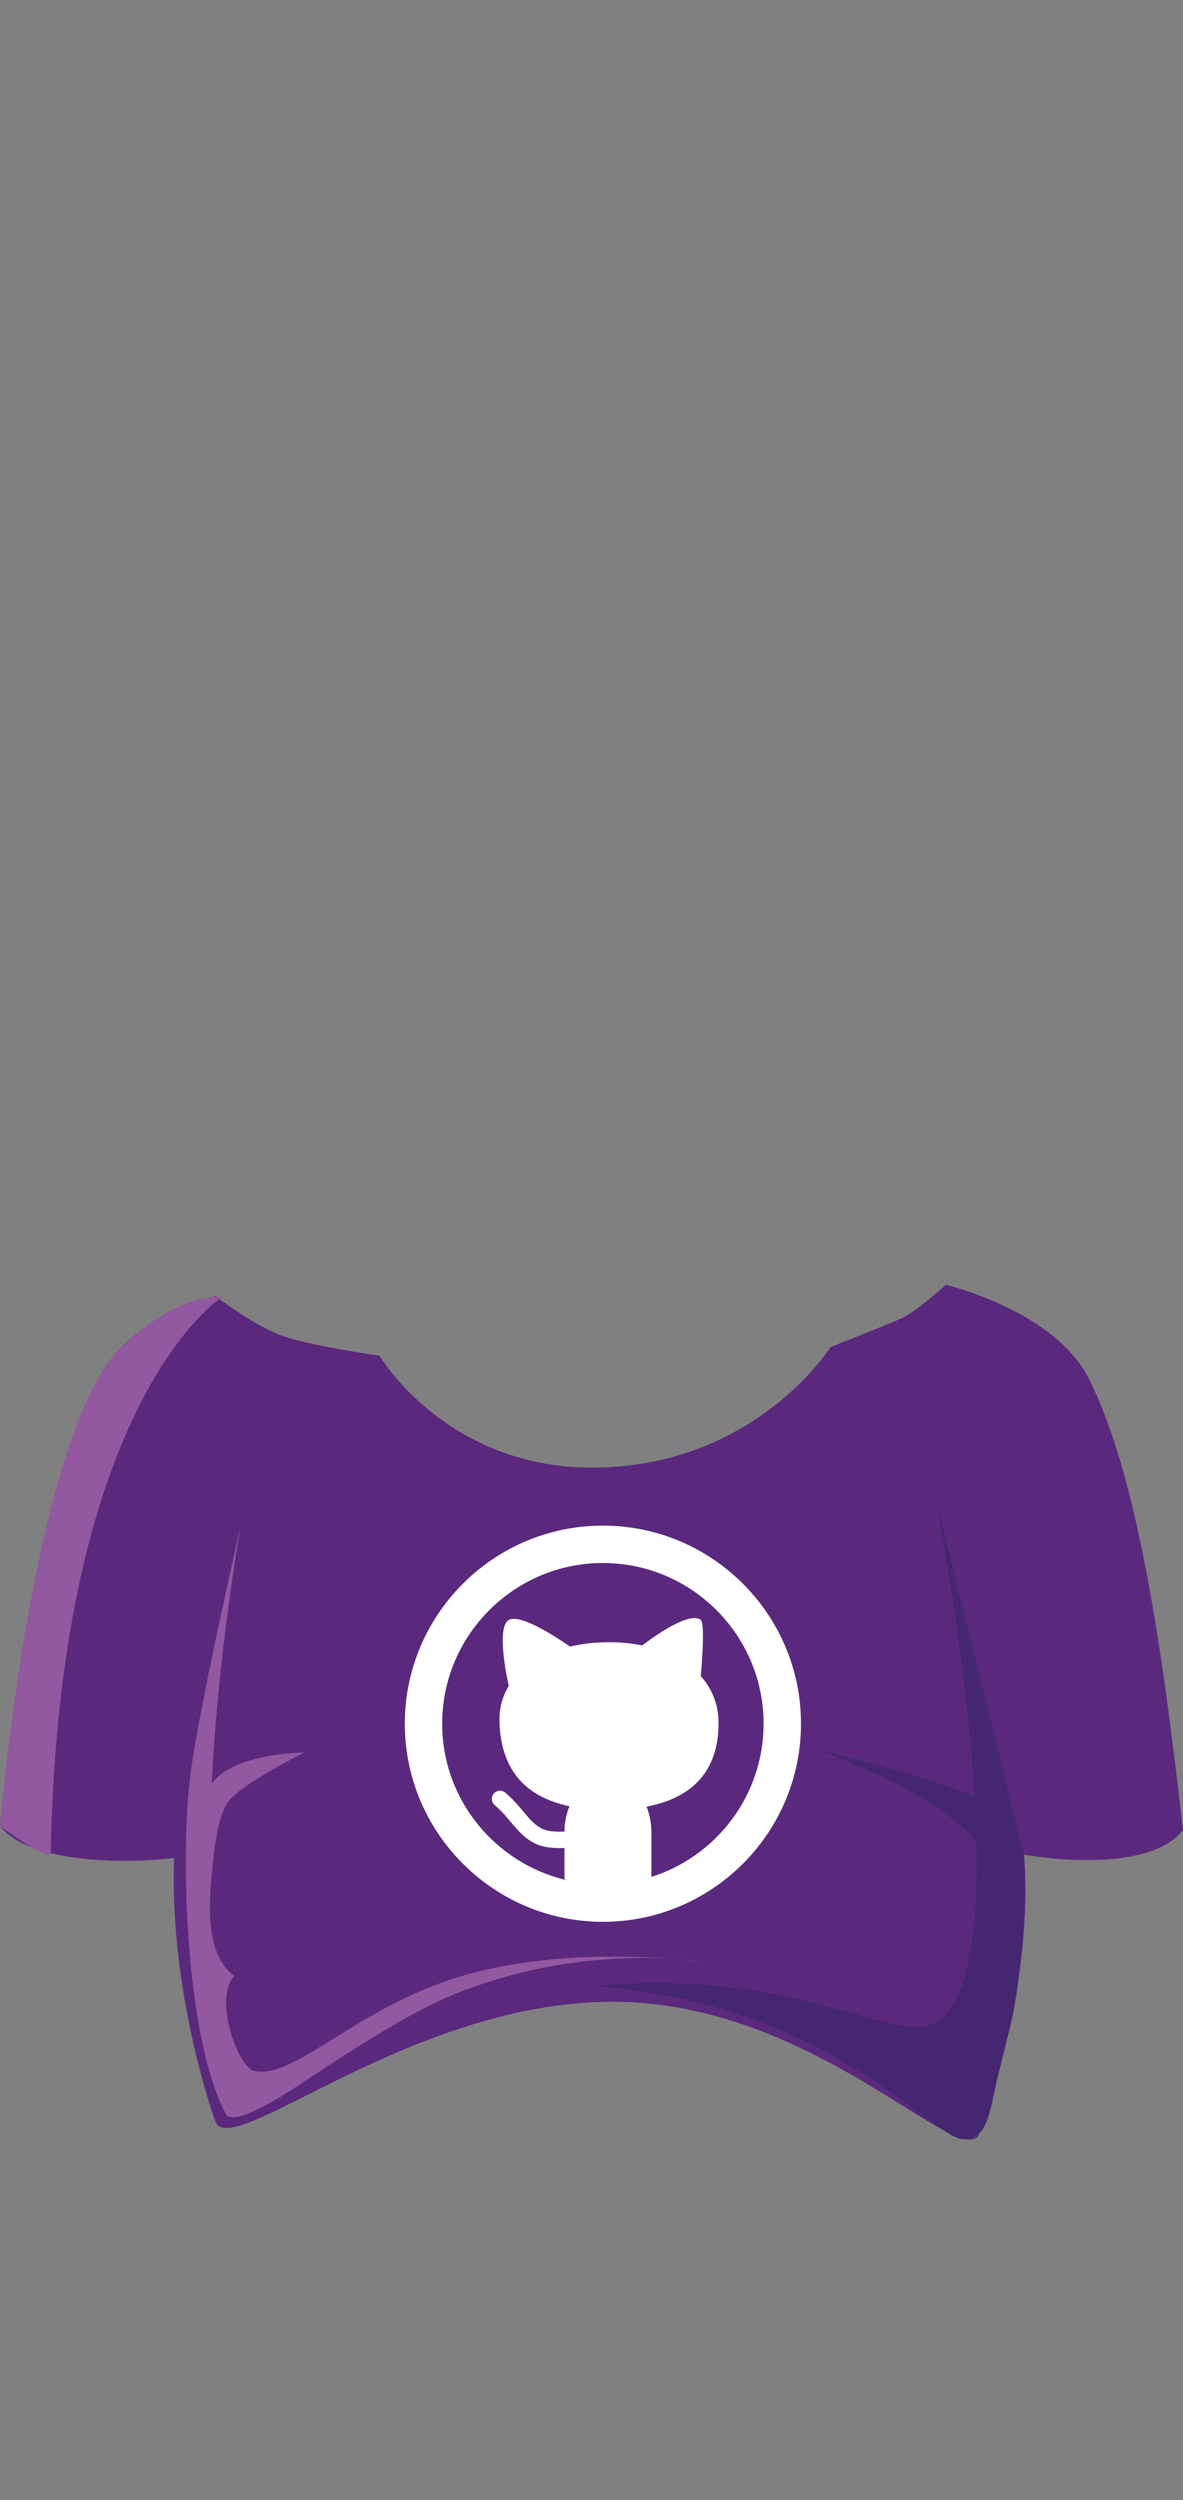<?xml version="1.0" encoding="utf-8"?>
<!-- Generator: Adobe Illustrator 17.0.0, SVG Export Plug-In . SVG Version: 6.00 Build 0)  -->
<!DOCTYPE svg PUBLIC "-//W3C//DTD SVG 1.1//EN" "http://www.w3.org/Graphics/SVG/1.1/DTD/svg11.dtd">
<svg version="1.1" id="layout1" xmlns="http://www.w3.org/2000/svg" xmlns:xlink="http://www.w3.org/1999/xlink" x="0px" y="0px"
	 width="122.553px" height="259px" viewBox="0 0 122.553 259" enable-background="new 0 0 122.553 259" xml:space="preserve">
<rect x="0" y="0" width="122.553" height="259" fill="#808080" stroke="none"/>
<g>
	<g>
		<path fill="#5A297E" d="M112.805,142.829c-3.57-7.078-14.815-9.741-14.815-9.741s-3.089,2.832-4.71,3.535
			c-1.552,0.673-7.242,2.922-7.242,2.922s-7.84,12.486-24.708,12.486c-15.18,0-22.013-11.589-22.013-11.589
			s-7.71-1.094-10.415-2.192c-3.111-1.263-6.55-3.982-6.55-3.982s-8.837,1.754-12.316,8.878C4.91,153.643,1.746,171.904,0,189.183
			c3.774,4.595,16.536,3.593,18.045,3.258c-0.554,13.924,4.21,27.366,4.372,27.577c2.45,3.175,20.433-12.611,40.977-12.652
			c20.612-0.041,35.538,17.101,37.955,13.884c0.17-0.227,5.851-15.331,4.74-29.121c2.55,0.449,12.984,1.817,16.463-2.533
			C120.584,172.34,118.066,153.259,112.805,142.829z"/>
		<path fill="#FFFFFF" d="M62.458,158.041c-11.315,0-20.521,9.206-20.521,20.521s9.206,20.521,20.521,20.521
			s20.521-9.206,20.521-20.521S73.773,158.041,62.458,158.041z M67.479,194.433v-4.64c0-0.952-0.183-1.848-0.501-2.639
			c5.855-1.117,7.528-4.863,7.455-8.853c-0.033-1.789-0.685-3.379-1.837-4.673c0,0,0.506-5.411,0-5.813
			c-1.348-1.071-6.057,2.635-6.057,2.635c-1.07-0.215-2.226-0.33-3.456-0.33c-1.46,0-2.816,0.164-4.056,0.457l0.011-0.007
			c0,0-4.937-3.555-6.334-2.755s0,6.831,0,6.831l0.01-0.007c-0.643,1.052-0.993,2.246-0.971,3.556
			c0.07,4.296,1.913,7.788,7.249,8.917c-0.322,0.785-0.506,1.677-0.514,2.623c-0.826,0.037-1.664-0.004-2.205-0.241
			c-0.822-0.359-1.371-1.015-2.068-1.845c-0.508-0.606-1.085-1.293-1.856-1.945c-0.358-0.303-0.891-0.257-1.194,0.1
			c-0.302,0.358-0.257,0.892,0.1,1.194c0.661,0.558,1.165,1.159,1.652,1.74c0.773,0.921,1.502,1.79,2.686,2.308
			c0.692,0.303,1.577,0.402,2.44,0.402c0.149,0,0.295-0.005,0.441-0.01v3.175l0.15,0.136c-7.336-1.738-12.817-8.327-12.817-16.187
			c0-9.18,7.469-16.649,16.649-16.649s16.649,7.469,16.649,16.649C79.107,185.992,74.212,192.298,67.479,194.433z"/>
		<path fill="#452670" d="M106.09,192.128l-9.208-37.017c0,0,3.191,16.172,4.073,30.966c-2.734-1.109-7.252-2.572-14.677-4.455
			c-5.422-1.375,9.037,2.515,14.874,9.113c0.208,9.07-0.746,16.834-4.27,18.814c-4.164,2.34-14.588-5.808-35.423-3.808
			c24.806,1.714,35.423,16.307,38.533,15.859c2.842-0.41,2.283-2.922,4.39-10.616C106.509,203.217,106.09,192.128,106.09,192.128z"
			/>
		<g>
			<path fill="#9258A0" d="M47.308,204.865c-10.684,3.348-16.856,10.587-20.958,9.667c-1.735-0.389-4.25-7.583-2.078-9.833
				c-2.784-2.119-2.732-6.59-2.305-10.87c0.182-1.826,0.569-5.67,1.653-7.151c1.391-1.899,7.896-5.129,7.896-5.129
				s-7.244,0-9.583,3.222c0.626-13.275,2.992-26.655,2.992-26.655s-4.407,19.19-5.227,25.917c-1.059,8.687-0.404,27.352,3.72,34.986
				c0.764,1.414,6.451-2.284,7.5-2.986c8.382-5.6,12.813-8.113,16.39-9.542c9.118-3.643,17.528-3.84,22.004-3.589
				C64.505,202.544,55.366,202.34,47.308,204.865z"/>
			<path fill="#9258A0" d="M69.312,202.9c2.094,0.155,3.371,0.339,3.371,0.339S71.44,203.02,69.312,202.9z"/>
		</g>
	</g>
	<path fill="#9258A0" d="M23.021,134.353c0,0-16.838,10.512-17.769,57.614c-0.02,0.998-5.251-2.784-5.251-2.784
		s3.388-40.828,12.65-49.69C18.701,133.704,23.021,134.353,23.021,134.353z"/>
</g>
</svg>
